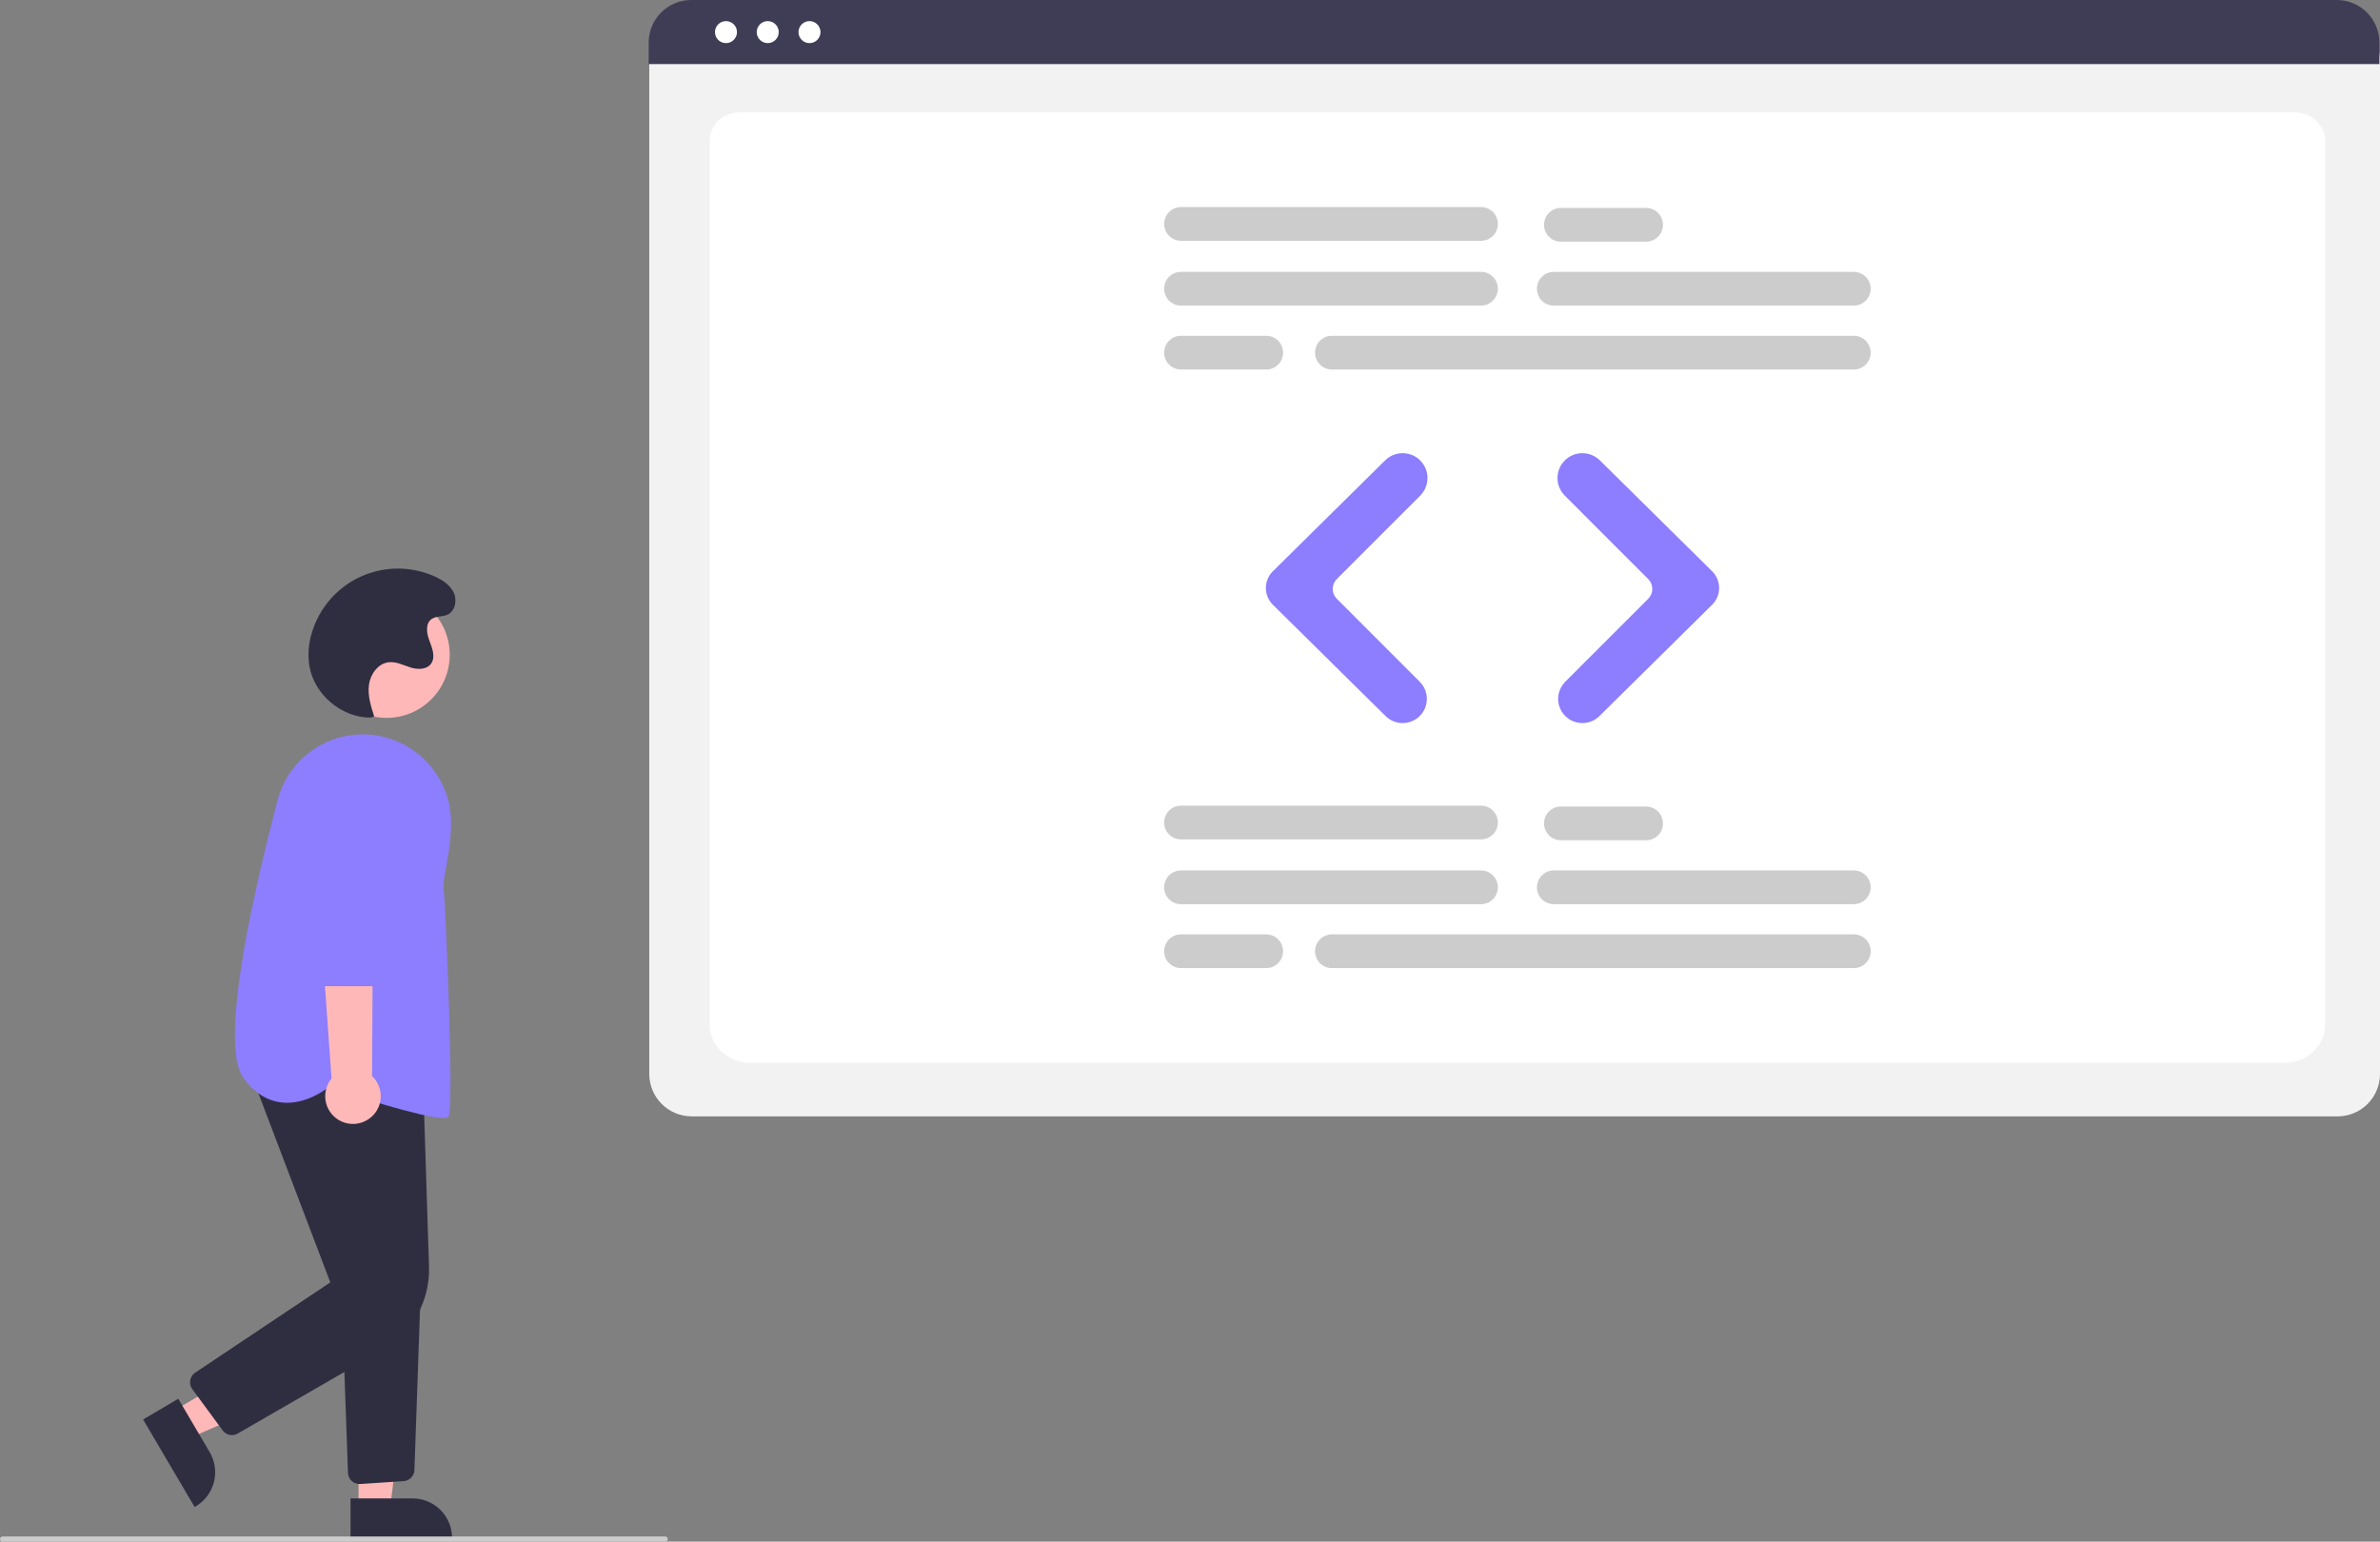 <svg width="372" height="241" viewBox="0 0 372 241" fill="none" xmlns="http://www.w3.org/2000/svg">
<rect x="0" y="0" width="372" height="241" fill="#808080" stroke="none"/>
<g clip-path="url(#clip0_3_2)">
<path d="M60.433 112.223C65.879 112.223 70.293 107.807 70.293 102.359C70.293 96.912 65.879 92.495 60.433 92.495C54.988 92.495 50.573 96.912 50.573 102.359C50.573 107.807 54.988 112.223 60.433 112.223Z" fill="#FFB8B8"/>
<path d="M27.116 220.563L29.612 224.806L47.161 217.192L43.476 210.93L27.116 220.563Z" fill="#FFB8B8"/>
<path d="M27.864 218.665L32.781 227.022L32.781 227.022C33.192 227.721 33.462 228.495 33.575 229.298C33.687 230.102 33.641 230.92 33.437 231.706C33.234 232.491 32.878 233.229 32.389 233.877C31.901 234.525 31.29 235.07 30.591 235.482L30.418 235.584L22.367 221.902L27.864 218.665Z" fill="#2F2E41"/>
<path d="M56.044 235.849L60.965 235.849L63.307 216.858L56.043 216.858L56.044 235.849Z" fill="#FFB8B8"/>
<path d="M54.788 234.242L64.481 234.241H64.481C65.293 234.241 66.096 234.401 66.845 234.712C67.595 235.022 68.276 235.477 68.849 236.051C69.423 236.625 69.878 237.306 70.188 238.056C70.499 238.806 70.659 239.609 70.659 240.421V240.621L54.789 240.622L54.788 234.242Z" fill="#2F2E41"/>
<path d="M36.256 224.343C35.973 224.343 35.694 224.277 35.441 224.149C35.188 224.021 34.969 223.835 34.801 223.607L30.055 217.158C29.91 216.961 29.806 216.737 29.751 216.499C29.695 216.261 29.688 216.015 29.73 215.774C29.772 215.533 29.863 215.304 29.996 215.099C30.13 214.894 30.303 214.719 30.506 214.583L51.629 200.47L38.884 166.946L66.138 169.196L67.056 198.005C67.142 200.628 66.514 203.226 65.238 205.52C63.962 207.814 62.086 209.717 59.812 211.026L37.159 224.1C36.885 224.259 36.573 224.343 36.256 224.343Z" fill="#2F2E41"/>
<path d="M56.192 231.994C55.725 231.993 55.276 231.811 54.94 231.486C54.604 231.161 54.407 230.718 54.39 230.251L53.391 202.186L65.76 201.534L64.775 229.801C64.76 230.248 64.58 230.675 64.268 230.996C63.956 231.318 63.536 231.512 63.089 231.541L56.315 231.99C56.274 231.993 56.233 231.994 56.192 231.994Z" fill="#2F2E41"/>
<path d="M69.292 174.769C66.146 174.769 55.154 171.228 51.339 169.966C50.768 170.423 47.632 172.769 43.972 172.34C41.713 172.075 39.725 170.796 38.062 168.539C34.39 163.553 38.925 142.172 43.377 125.114C44.269 121.666 46.463 118.698 49.497 116.835C52.532 114.972 56.17 114.358 59.647 115.122C62.167 115.679 64.483 116.927 66.333 118.728C68.183 120.528 69.495 122.809 70.12 125.314C70.958 128.727 70.237 132.742 69.711 135.673C69.463 137.051 69.268 138.14 69.335 138.675C69.593 140.743 71.028 173.17 70.106 174.555C70.007 174.702 69.723 174.769 69.292 174.769Z" fill="#8D7DFF"/>
<path d="M57.781 174.826C58.286 174.45 58.703 173.967 59.002 173.412C59.301 172.856 59.475 172.242 59.511 171.612C59.547 170.983 59.445 170.353 59.211 169.767C58.977 169.181 58.618 168.654 58.159 168.222L58.354 128.927L49.102 130.468L51.82 168.609C51.145 169.429 50.795 170.468 50.836 171.529C50.877 172.591 51.305 173.6 52.04 174.366C52.774 175.133 53.765 175.603 54.823 175.688C55.881 175.773 56.933 175.466 57.781 174.826Z" fill="#FFB8B8"/>
<path d="M59.92 154.162H49.956C49.48 154.161 49.023 153.972 48.685 153.637C48.347 153.302 48.155 152.847 48.149 152.371L47.904 125.346C47.896 124.412 48.073 123.485 48.425 122.619C48.776 121.754 49.296 120.966 49.954 120.303C50.612 119.64 51.395 119.113 52.258 118.754C53.12 118.396 54.045 118.212 54.98 118.213C55.914 118.214 56.838 118.4 57.7 118.761C58.562 119.122 59.343 119.65 60 120.315C60.656 120.98 61.174 121.769 61.524 122.635C61.873 123.502 62.048 124.429 62.037 125.364L61.727 152.376C61.72 152.851 61.527 153.304 61.189 153.638C60.851 153.973 60.395 154.161 59.92 154.162Z" fill="#8D7DFF"/>
<path d="M57.922 112.182C53.408 112.19 49.149 108.621 48.367 104.173C48.087 102.425 48.213 100.637 48.736 98.946C49.303 97.022 50.277 95.241 51.591 93.725C52.904 92.209 54.528 90.992 56.352 90.156C58.175 89.321 60.157 88.886 62.163 88.881C64.169 88.877 66.152 89.303 67.98 90.13C69.187 90.677 70.377 91.462 70.93 92.667C71.483 93.872 71.137 95.557 69.927 96.099C69.137 96.453 68.145 96.279 67.443 96.788C66.436 97.519 66.695 99.074 67.145 100.234C67.595 101.395 68.104 102.799 67.35 103.79C66.647 104.712 65.243 104.684 64.136 104.336C63.03 103.989 61.938 103.407 60.785 103.526C59.102 103.698 57.893 105.372 57.67 107.049C57.446 108.726 57.973 110.402 58.493 112.012L57.922 112.182Z" fill="#2F2E41"/>
<path d="M103.978 241H0.401C0.295 241 0.193 240.958 0.118 240.882C0.042 240.807 0 240.705 0 240.598C0 240.492 0.042 240.39 0.118 240.314C0.193 240.239 0.295 240.197 0.401 240.197H103.978C104.084 240.197 104.186 240.239 104.262 240.314C104.337 240.39 104.379 240.492 104.379 240.598C104.379 240.705 104.337 240.807 104.262 240.882C104.186 240.958 104.084 241 103.978 241Z" fill="#CCCCCC"/>
<path d="M365.376 174.519H108.106C106.35 174.517 104.666 173.818 103.424 172.576C102.182 171.333 101.484 169.649 101.482 167.892V9.194C101.483 7.907 101.995 6.673 102.905 5.763C103.815 4.853 105.048 4.341 106.335 4.34H367.063C368.372 4.341 369.627 4.862 370.552 5.788C371.478 6.714 371.999 7.969 372 9.278V167.892C371.998 169.649 371.3 171.333 370.058 172.576C368.816 173.818 367.132 174.517 365.376 174.519Z" fill="#F2F2F2"/>
<path d="M357.058 166.152H117.289C113.774 166.152 110.915 163.473 110.915 160.181V21.985C110.915 19.543 113.034 17.557 115.638 17.557H358.63C361.278 17.557 363.432 19.576 363.432 22.058V160.181C363.432 163.473 360.573 166.152 357.058 166.152Z" fill="white"/>
<path d="M371.908 10.02H101.389V6.647C101.391 4.884 102.093 3.194 103.339 1.948C104.586 0.702 106.275 0.001 108.037 0H365.26C367.022 0.001 368.711 0.702 369.957 1.948C371.204 3.194 371.905 4.884 371.908 6.647V10.02Z" fill="#3F3D56"/>
<path d="M113.471 6.74C114.421 6.74 115.191 5.97 115.191 5.02C115.191 4.07 114.421 3.3 113.471 3.3C112.521 3.3 111.751 4.07 111.751 5.02C111.751 5.97 112.521 6.74 113.471 6.74Z" fill="white"/>
<path d="M119.998 6.74C120.948 6.74 121.718 5.97 121.718 5.02C121.718 4.07 120.948 3.3 119.998 3.3C119.048 3.3 118.279 4.07 118.279 5.02C118.279 5.97 119.048 6.74 119.998 6.74Z" fill="white"/>
<path d="M126.526 6.74C127.475 6.74 128.245 5.97 128.245 5.02C128.245 4.07 127.475 3.3 126.526 3.3C125.576 3.3 124.806 4.07 124.806 5.02C124.806 5.97 125.576 6.74 126.526 6.74Z" fill="white"/>
<path d="M231.485 47.773H184.592C183.892 47.773 183.222 47.495 182.728 47.001C182.233 46.506 181.956 45.836 181.956 45.136C181.956 44.437 182.233 43.766 182.728 43.272C183.222 42.777 183.892 42.499 184.592 42.499H231.485C232.184 42.499 232.855 42.777 233.349 43.272C233.843 43.766 234.121 44.437 234.121 45.136C234.121 45.836 233.843 46.506 233.349 47.001C232.855 47.495 232.184 47.773 231.485 47.773Z" fill="#CCCCCC"/>
<path d="M289.755 47.773H242.862C242.163 47.773 241.492 47.495 240.998 47.001C240.503 46.506 240.226 45.836 240.226 45.136C240.226 44.437 240.503 43.766 240.998 43.272C241.492 42.777 242.163 42.499 242.862 42.499H289.755C290.454 42.499 291.125 42.777 291.619 43.272C292.114 43.766 292.391 44.437 292.391 45.136C292.391 45.836 292.114 46.506 291.619 47.001C291.125 47.495 290.454 47.773 289.755 47.773Z" fill="#CCCCCC"/>
<path d="M289.755 57.766H208.177C207.478 57.766 206.807 57.488 206.313 56.994C205.819 56.499 205.541 55.829 205.541 55.129C205.541 54.43 205.819 53.759 206.313 53.264C206.807 52.77 207.478 52.492 208.177 52.492H289.755C290.454 52.492 291.125 52.77 291.619 53.264C292.114 53.759 292.391 54.43 292.391 55.129C292.391 55.829 292.114 56.499 291.619 56.994C291.125 57.488 290.454 57.766 289.755 57.766Z" fill="#CCCCCC"/>
<path d="M231.485 37.642H184.592C183.893 37.641 183.223 37.362 182.73 36.868C182.236 36.374 181.959 35.703 181.959 35.005C181.959 34.306 182.236 33.635 182.73 33.141C183.223 32.647 183.893 32.368 184.592 32.367H231.485C231.832 32.367 232.175 32.435 232.495 32.567C232.815 32.7 233.106 32.894 233.351 33.139C233.596 33.384 233.791 33.675 233.923 33.995C234.056 34.315 234.124 34.658 234.124 35.005C234.124 35.351 234.056 35.694 233.923 36.014C233.791 36.335 233.596 36.625 233.351 36.87C233.106 37.115 232.815 37.309 232.495 37.442C232.175 37.574 231.832 37.642 231.485 37.642Z" fill="#CCCCCC"/>
<path d="M257.29 37.78H243.971C243.272 37.78 242.602 37.502 242.108 37.008C241.613 36.513 241.335 35.843 241.335 35.143C241.335 34.444 241.613 33.773 242.108 33.279C242.602 32.784 243.272 32.506 243.971 32.506H257.29C257.989 32.506 258.66 32.784 259.154 33.279C259.649 33.773 259.926 34.444 259.926 35.143C259.926 35.843 259.649 36.513 259.154 37.008C258.66 37.502 257.989 37.78 257.29 37.78Z" fill="#CCCCCC"/>
<path d="M197.91 57.766H184.592C183.893 57.765 183.223 57.487 182.73 56.993C182.236 56.498 181.959 55.828 181.959 55.129C181.959 54.43 182.236 53.76 182.73 53.266C183.223 52.771 183.893 52.493 184.592 52.492H197.91C198.257 52.492 198.6 52.56 198.92 52.692C199.24 52.824 199.531 53.019 199.776 53.263C200.022 53.508 200.216 53.799 200.349 54.119C200.481 54.439 200.55 54.783 200.55 55.129C200.55 55.476 200.481 55.819 200.349 56.139C200.216 56.459 200.022 56.75 199.776 56.995C199.531 57.24 199.24 57.434 198.92 57.566C198.6 57.699 198.257 57.767 197.91 57.766Z" fill="#CCCCCC"/>
<path d="M231.485 141.348H184.592C183.892 141.348 183.222 141.071 182.728 140.576C182.233 140.081 181.956 139.411 181.956 138.711C181.956 138.012 182.233 137.341 182.728 136.847C183.222 136.352 183.892 136.074 184.592 136.074H231.485C231.831 136.074 232.174 136.143 232.494 136.275C232.814 136.408 233.104 136.602 233.349 136.847C233.594 137.092 233.788 137.382 233.921 137.702C234.053 138.022 234.121 138.365 234.121 138.711C234.121 139.058 234.053 139.401 233.921 139.72C233.788 140.04 233.594 140.331 233.349 140.576C233.104 140.821 232.814 141.015 232.494 141.148C232.174 141.28 231.831 141.348 231.485 141.348Z" fill="#CCCCCC"/>
<path d="M289.755 141.348H242.862C242.163 141.348 241.492 141.071 240.998 140.576C240.503 140.081 240.226 139.411 240.226 138.711C240.226 138.012 240.503 137.341 240.998 136.847C241.492 136.352 242.163 136.074 242.862 136.074H289.755C290.101 136.074 290.444 136.143 290.764 136.275C291.084 136.408 291.374 136.602 291.619 136.847C291.864 137.092 292.058 137.382 292.191 137.702C292.323 138.022 292.391 138.365 292.391 138.711C292.391 139.058 292.323 139.401 292.191 139.72C292.058 140.04 291.864 140.331 291.619 140.576C291.374 140.821 291.084 141.015 290.764 141.148C290.444 141.28 290.101 141.348 289.755 141.348Z" fill="#CCCCCC"/>
<path d="M289.755 151.341H208.177C207.478 151.341 206.807 151.063 206.313 150.569C205.819 150.074 205.541 149.404 205.541 148.704C205.541 148.005 205.819 147.334 206.313 146.84C206.807 146.345 207.478 146.067 208.177 146.067H289.755C290.102 146.067 290.445 146.135 290.765 146.267C291.085 146.399 291.376 146.594 291.621 146.838C291.866 147.083 292.061 147.374 292.194 147.694C292.326 148.015 292.395 148.358 292.395 148.704C292.395 149.051 292.326 149.394 292.194 149.714C292.061 150.034 291.866 150.325 291.621 150.57C291.376 150.815 291.085 151.009 290.765 151.142C290.445 151.274 290.102 151.342 289.755 151.341Z" fill="#CCCCCC"/>
<path d="M231.485 131.217H184.592C183.892 131.217 183.222 130.939 182.728 130.444C182.233 129.95 181.956 129.279 181.956 128.58C181.956 127.88 182.233 127.209 182.728 126.715C183.222 126.22 183.892 125.943 184.592 125.943H231.485C232.184 125.943 232.855 126.22 233.349 126.715C233.843 127.209 234.121 127.88 234.121 128.58C234.121 129.279 233.843 129.95 233.349 130.444C232.855 130.939 232.184 131.217 231.485 131.217Z" fill="#CCCCCC"/>
<path d="M257.29 131.355H243.971C243.272 131.355 242.602 131.078 242.108 130.583C241.613 130.088 241.335 129.418 241.335 128.718C241.335 128.019 241.613 127.348 242.108 126.854C242.602 126.359 243.272 126.081 243.971 126.081H257.29C257.989 126.081 258.66 126.359 259.154 126.854C259.649 127.348 259.926 128.019 259.926 128.718C259.926 129.418 259.649 130.088 259.154 130.583C258.66 131.078 257.989 131.355 257.29 131.355Z" fill="#CCCCCC"/>
<path d="M197.91 151.341H184.592C183.892 151.341 183.222 151.063 182.728 150.569C182.233 150.074 181.956 149.404 181.956 148.704C181.956 148.005 182.233 147.334 182.728 146.84C183.222 146.345 183.892 146.067 184.592 146.067H197.91C198.257 146.067 198.6 146.135 198.92 146.267C199.24 146.399 199.531 146.594 199.777 146.838C200.022 147.083 200.216 147.374 200.349 147.694C200.481 148.015 200.55 148.358 200.55 148.704C200.55 149.051 200.481 149.394 200.349 149.714C200.216 150.034 200.022 150.325 199.777 150.57C199.531 150.815 199.24 151.009 198.92 151.142C198.6 151.274 198.257 151.342 197.91 151.341Z" fill="#CCCCCC"/>
<path d="M219.238 113.038C218.243 113.04 217.287 112.649 216.579 111.949L198.951 94.536C198.605 94.194 198.331 93.787 198.143 93.338C197.955 92.889 197.859 92.407 197.859 91.921C197.859 91.434 197.955 90.953 198.143 90.504C198.331 90.055 198.605 89.647 198.951 89.306L216.508 71.962C217.239 71.243 218.224 70.842 219.25 70.845C220.275 70.848 221.258 71.256 221.985 71.98C222.712 72.709 223.121 73.697 223.121 74.728C223.121 75.758 222.713 76.747 221.985 77.476L208.939 90.527C208.533 90.935 208.304 91.487 208.304 92.063C208.304 92.638 208.533 93.191 208.939 93.598L221.914 106.578C222.444 107.107 222.805 107.782 222.951 108.516C223.098 109.251 223.023 110.012 222.736 110.704C222.45 111.395 221.964 111.987 221.341 112.402C220.719 112.818 219.987 113.039 219.238 113.038V113.038Z" fill="#8D7DFF"/>
<path d="M247.326 113.038C246.578 113.039 245.846 112.818 245.223 112.402C244.6 111.987 244.115 111.395 243.828 110.704C243.541 110.012 243.466 109.25 243.613 108.516C243.759 107.782 244.12 107.107 244.65 106.578L257.625 93.598C258.031 93.191 258.26 92.638 258.26 92.063C258.26 91.487 258.031 90.935 257.625 90.527L244.579 77.476C244.218 77.115 243.932 76.687 243.737 76.215C243.542 75.744 243.441 75.238 243.441 74.728C243.441 74.218 243.542 73.712 243.737 73.24C243.932 72.769 244.218 72.341 244.579 71.98C245.306 71.256 246.289 70.848 247.314 70.845C248.34 70.842 249.325 71.243 250.057 71.962L267.613 89.305C267.959 89.647 268.234 90.055 268.421 90.504C268.609 90.952 268.705 91.434 268.705 91.921C268.705 92.407 268.609 92.889 268.421 93.338C268.234 93.787 267.959 94.194 267.613 94.536L249.985 111.949C249.277 112.649 248.321 113.04 247.326 113.038Z" fill="#8D7DFF"/>
</g>
<defs>
<clipPath id="clip0_3_2">
<rect width="372" height="241" fill="white"/>
</clipPath>
</defs>
</svg>
